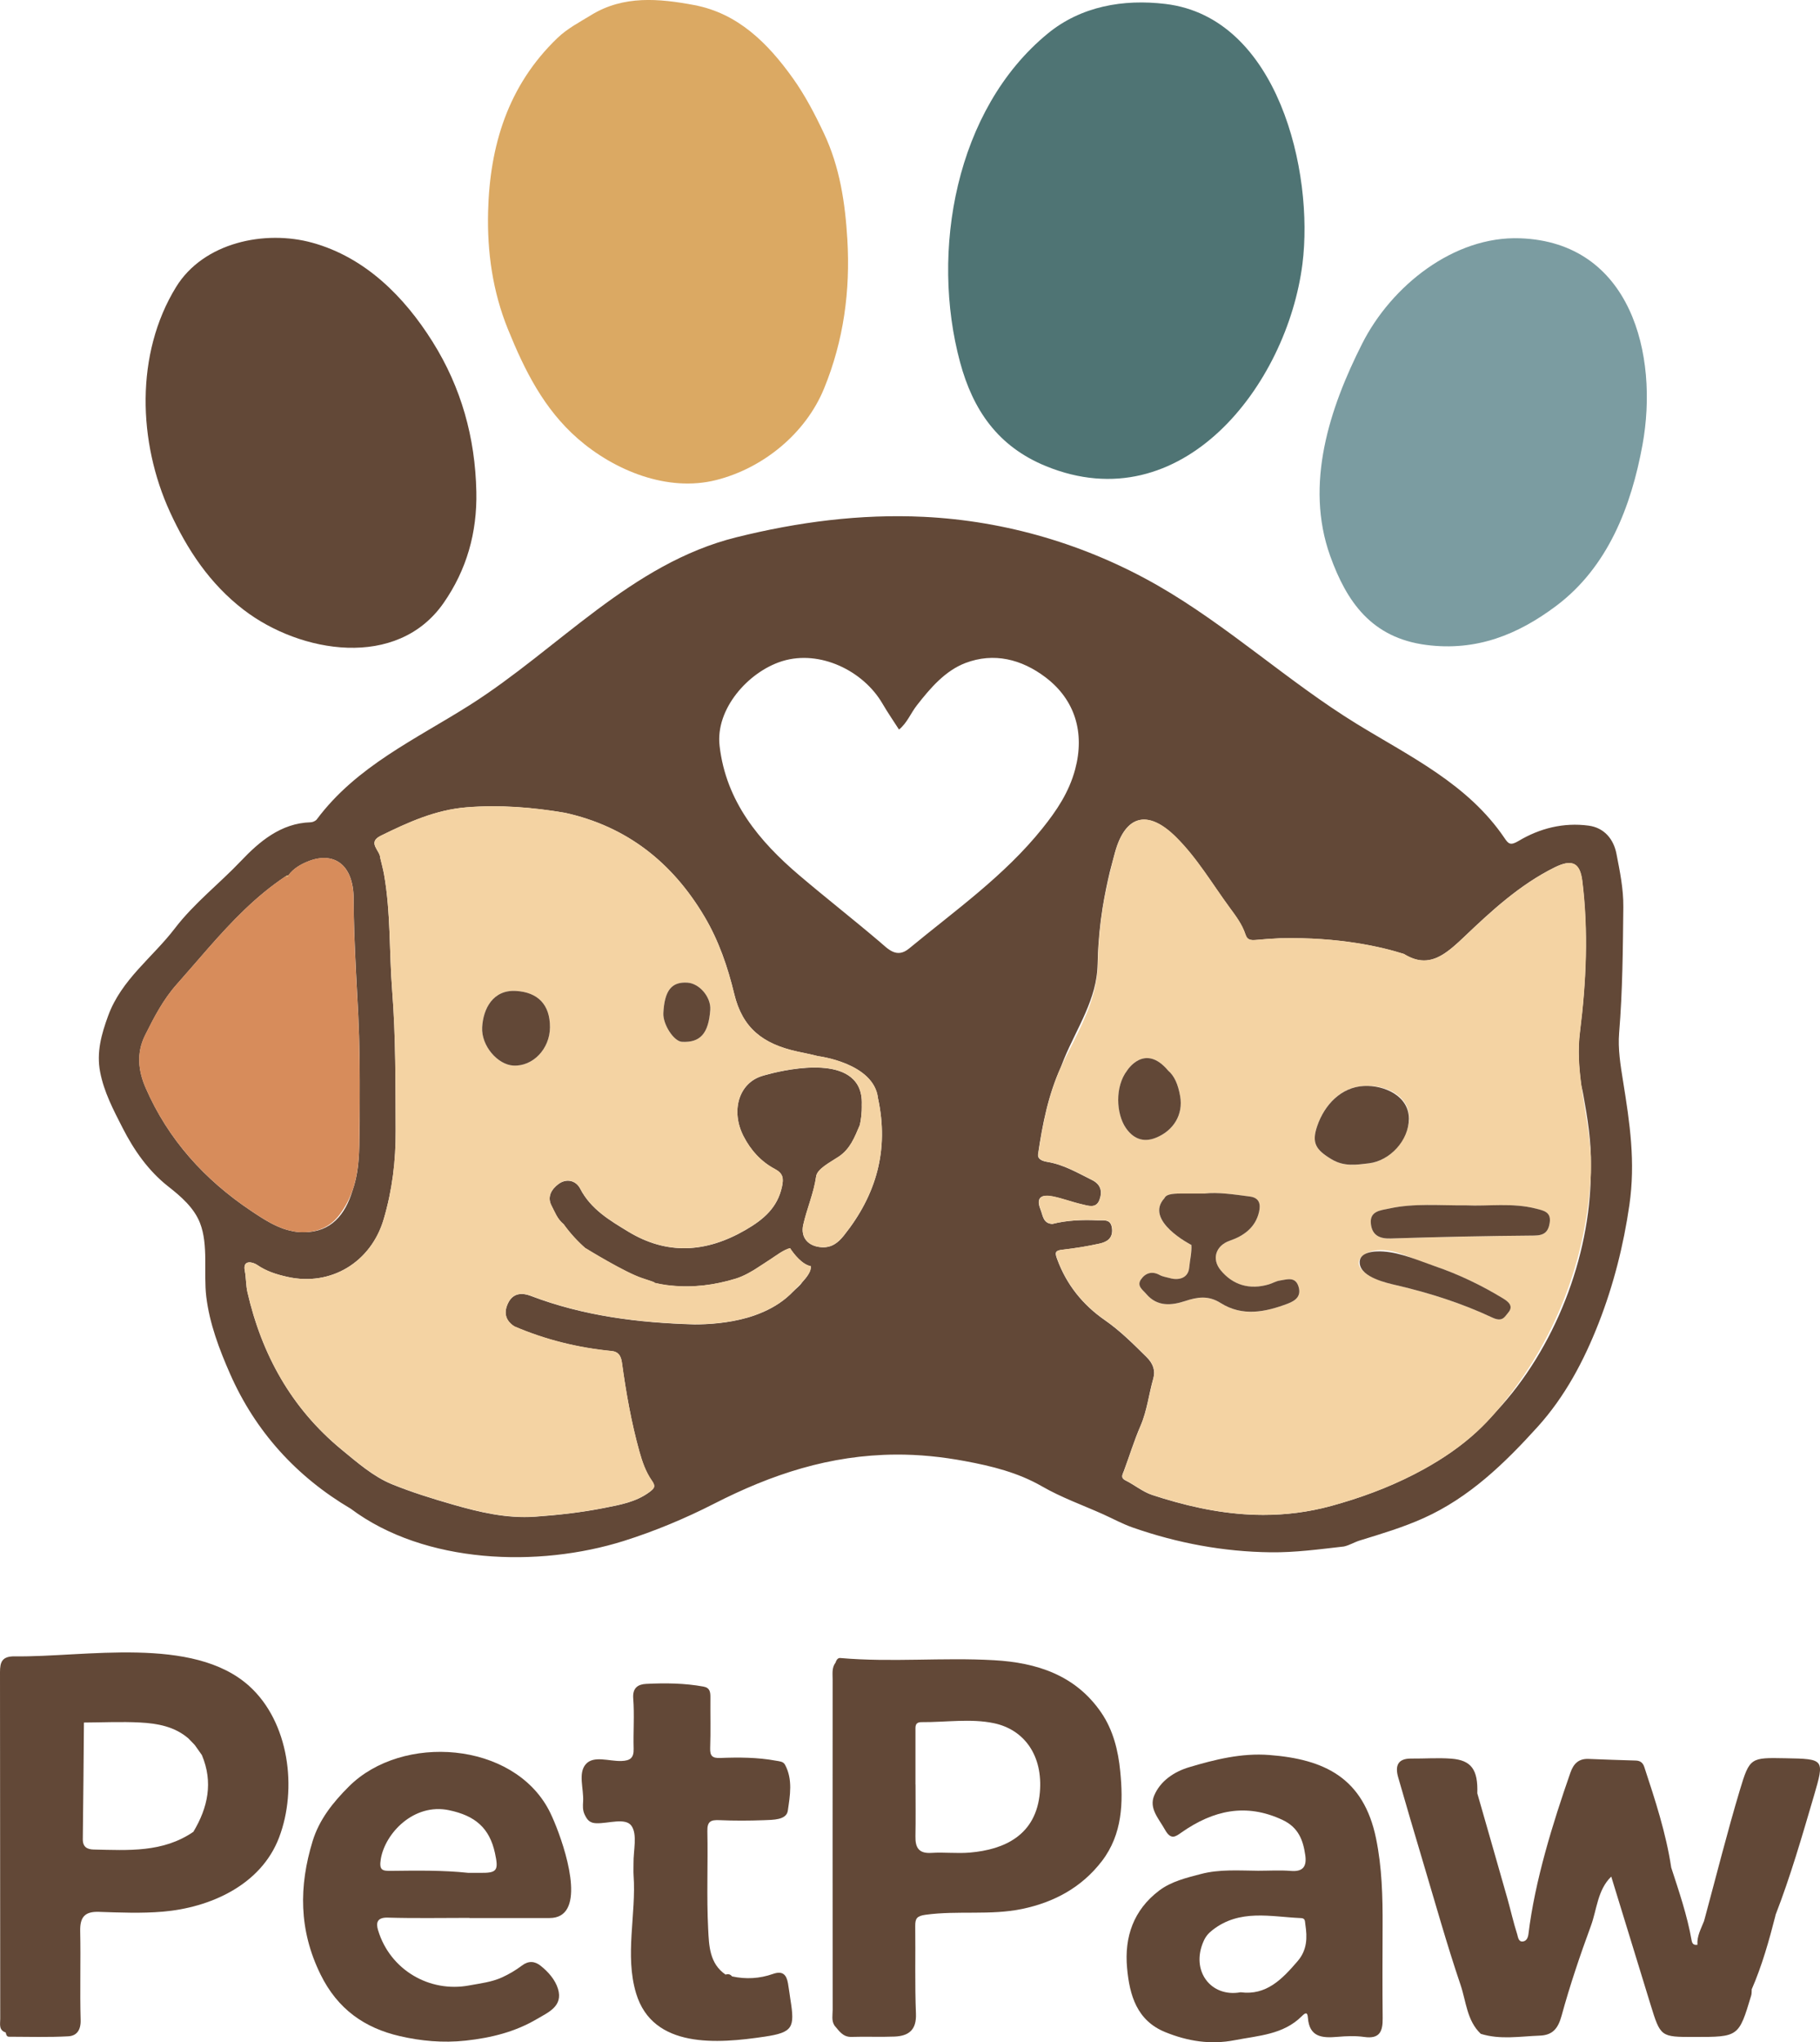 <svg width="230" height="258" viewBox="0 0 230 258" fill="none" xmlns="http://www.w3.org/2000/svg">
<g clip-path="url(#clip0_28_61)">
<path d="M15.477 142.46C16.931 145.315 18.761 147.927 21.263 149.89C22.86 151.143 24.525 152.573 25.28 154.516C26.355 157.282 25.712 160.85 26.065 163.792C26.475 167.207 27.707 170.457 29.086 173.586C32.276 180.824 37.443 186.539 44.326 190.599C53.694 197.605 68.058 198.059 78.838 194.667C82.724 193.444 86.616 191.819 90.235 189.969C97.539 186.235 104.874 183.819 113.166 183.759C116.135 183.736 119.069 184.044 121.959 184.584C125.329 185.211 128.643 186.021 131.702 187.785C134.137 189.188 136.831 190.145 139.412 191.301C140.663 191.868 141.881 192.532 143.169 192.982C148.806 194.948 154.607 196.033 160.593 196.104C163.696 196.142 166.755 195.718 169.825 195.372C170.539 195.222 171.151 194.821 171.854 194.607C174.578 193.77 177.328 192.948 179.917 191.781C185.67 189.192 190.119 184.888 194.289 180.284C197.773 176.438 200.158 171.924 202.03 167.143C203.905 162.348 205.175 157.323 205.911 152.231C206.696 146.79 205.975 141.938 205.107 136.557C204.788 134.587 204.449 132.493 204.615 130.49C205.054 125.165 205.088 119.945 205.145 114.587C205.171 112.298 204.705 110.069 204.277 107.859C203.927 106.05 202.77 104.568 200.748 104.302C197.596 103.881 194.586 104.639 191.922 106.23C190.881 106.853 190.63 106.613 190.145 105.896C185.516 99.045 178.23 95.607 171.425 91.431C162.873 86.181 155.126 79.022 146.314 73.971C137.289 68.8 127.11 65.791 116.713 65.292C108.71 64.909 100.827 65.945 93.053 67.877C79.755 71.183 70.565 81.979 59.375 89.067C52.563 93.382 45.059 96.778 40.043 103.502C39.885 103.713 39.524 103.874 39.25 103.881C35.474 103.986 32.724 106.373 30.454 108.763C27.711 111.653 24.529 114.099 22.082 117.3C19.279 120.966 15.353 123.735 13.673 128.31C12.813 130.651 12.174 132.944 12.655 135.432C13.14 137.949 14.32 140.197 15.477 142.46ZM140.911 107.66C142.223 102.951 145.048 102.249 148.569 105.716C151.271 108.377 153.194 111.683 155.43 114.722C156.181 115.743 156.963 116.786 157.376 118.032C157.5 118.411 157.677 118.643 158.019 118.73L158.015 118.733C158.019 118.733 158.026 118.733 158.03 118.733C158.184 118.771 158.368 118.782 158.601 118.76C159.665 118.658 160.724 118.583 161.784 118.535C169.287 118.366 174.649 119.642 177.418 120.523C178.193 121 178.899 121.251 179.568 121.319C181.518 121.521 183.119 120.174 184.982 118.403C188.45 115.097 192.054 111.769 196.461 109.585C198.607 108.523 199.655 108.936 199.948 111.27C200.737 117.615 200.452 124.047 199.655 130.373C199.369 132.625 199.527 134.85 199.82 137.06C199.91 137.428 199.993 137.792 200.057 138.141C200.613 141.192 201.128 144.272 201.041 147.387C201.041 147.541 201.038 147.694 201.038 147.848C201.038 147.95 201.038 148.055 201.034 148.156C200.97 158.775 196.487 170.419 189.04 178.359C188.292 179.222 187.507 180.051 186.669 180.828C184.637 182.716 182.337 184.273 179.913 185.612C176.618 187.432 173.105 188.825 169.498 189.886C169.077 190.01 168.66 190.13 168.235 190.247C165.323 191.042 162.453 191.387 159.616 191.384C155.359 191.376 151.173 190.573 147.006 189.305C146.544 189.162 146.081 189.016 145.616 188.866C144.409 188.468 143.384 187.601 142.253 187.035C142.208 187.012 142.17 186.99 142.132 186.971C142.023 186.903 141.948 186.839 141.899 186.768C141.832 186.678 141.809 186.581 141.813 186.483C141.813 186.457 141.817 186.434 141.821 186.408C141.824 186.382 141.832 186.359 141.836 186.333C141.854 186.258 141.884 186.175 141.918 186.093C141.952 186.01 141.99 185.924 142.023 185.838C142.73 183.946 143.316 182.003 144.12 180.153C144.962 178.213 145.176 176.13 145.747 174.134C146.029 173.151 145.713 172.25 144.898 171.447C143.226 169.796 141.584 168.141 139.634 166.787C136.838 164.85 134.775 162.299 133.592 159.06C133.295 158.254 133.314 157.984 134.246 157.882C135.824 157.706 137.402 157.451 138.95 157.109C139.882 156.903 140.66 156.434 140.524 155.199C140.385 153.938 139.461 154.201 138.702 154.167C137.74 154.126 136.782 154.119 135.827 154.186C135.35 154.22 134.877 154.269 134.4 154.34C134.163 154.377 133.926 154.419 133.689 154.464C133.453 154.513 133.22 154.565 132.983 154.625C131.811 154.569 131.796 153.563 131.491 152.801C130.834 151.162 131.751 150.884 133.043 151.147C134.279 151.398 135.471 151.86 136.703 152.141C137.515 152.329 138.522 152.719 138.942 151.571C139.318 150.543 139.134 149.634 137.992 149.072C136.158 148.163 134.385 147.105 132.322 146.783C132.209 146.764 132.1 146.741 131.991 146.711C131.897 146.685 131.807 146.655 131.724 146.618C131.706 146.61 131.687 146.603 131.672 146.595C131.653 146.587 131.638 146.576 131.619 146.565C131.574 146.542 131.529 146.52 131.491 146.49C131.476 146.482 131.469 146.467 131.454 146.46C131.412 146.43 131.375 146.4 131.341 146.362C131.334 146.355 131.33 146.344 131.322 146.336C131.288 146.295 131.258 146.257 131.236 146.212C131.225 146.19 131.221 146.163 131.213 146.141C131.202 146.103 131.187 146.07 131.18 146.032C131.176 146.01 131.18 145.98 131.18 145.953C131.18 145.908 131.172 145.867 131.18 145.818C131.758 141.916 132.472 138.343 134.065 134.797C134.2 134.448 134.336 134.096 134.479 133.751C136.094 129.844 138.653 126.163 138.709 121.792C138.713 121.578 138.724 121.36 138.732 121.146C138.792 118.977 138.999 116.816 139.341 114.67C139.472 113.852 139.626 113.037 139.792 112.223C139.931 111.54 140.081 110.861 140.242 110.185C140.468 109.337 140.678 108.497 140.911 107.66ZM98.734 83.562C98.787 83.547 98.835 83.528 98.888 83.513C103.634 82.069 109.097 84.737 111.513 88.876C112.167 89.998 112.907 91.071 113.61 92.166C114.628 91.348 115.083 90.11 115.86 89.116C117.566 86.924 119.449 84.729 122.015 83.754C125.585 82.403 129.094 83.262 132.145 85.581C135.846 88.395 137.112 92.545 135.873 97.187C135.099 100.088 133.532 102.407 131.717 104.669C126.93 110.639 120.711 115.015 114.887 119.825C113.302 121.135 112.22 119.867 111.19 118.996C107.838 116.148 104.37 113.435 101.026 110.594C95.954 106.287 91.749 101.266 90.937 94.23C90.393 89.585 94.522 84.928 98.734 83.562ZM49.564 125.184C49.181 120.287 49.392 115.349 48.538 110.489C48.508 110.313 48.471 110.133 48.433 109.957C48.373 109.69 48.309 109.427 48.245 109.165C48.178 108.902 48.114 108.636 48.05 108.373C47.975 108.358 47.9 108.339 47.832 108.321C47.9 108.343 47.971 108.358 48.05 108.373C48.046 107.442 46.363 106.452 48.121 105.585C51.571 103.885 55.054 102.305 58.977 101.994C63.155 101.664 67.284 101.986 71.399 102.688C79.255 104.418 85.001 109 89.04 115.822C90.832 118.85 91.963 122.148 92.786 125.563C93.823 129.867 96.374 131.878 100.748 132.842C101.176 132.936 101.616 133.026 102.056 133.12C102.495 133.214 102.939 133.311 103.378 133.428C103.378 133.428 110.457 134.283 110.957 138.749C112.374 145.3 110.732 150.978 106.632 156.1C105.918 156.989 105.11 157.642 103.833 157.567C102.15 157.466 101.143 156.355 101.511 154.726C101.977 152.674 102.837 150.749 103.142 148.61C103.277 147.664 104.911 146.843 105.975 146.137C107.455 145.154 108.007 143.661 108.654 142.145C108.654 142.145 108.849 141.375 108.898 140.347C108.905 140.19 108.909 140.025 108.909 139.856C108.909 139.773 108.905 139.687 108.905 139.601C108.947 138.632 108.781 137.848 108.458 137.218C108.361 137.03 108.248 136.858 108.124 136.696C108.037 136.584 107.944 136.475 107.846 136.377C104.806 133.255 96.284 135.938 96.284 135.942C93.365 136.846 92.324 140.343 93.958 143.537C94.864 145.308 96.171 146.76 97.911 147.679C98.982 148.246 99.042 148.873 98.824 149.901C98.257 152.58 96.483 154.07 94.21 155.387C89.247 158.261 84.302 158.584 79.372 155.582C77.061 154.175 74.668 152.775 73.323 150.171C72.778 149.117 71.575 148.839 70.572 149.586C69.731 150.212 69.099 151.184 69.697 152.314C70.129 153.132 70.418 154.002 71.226 154.659C72.09 155.856 73.037 156.873 74.021 157.728L74.025 157.713C74.025 157.713 79.004 160.79 81.194 161.492C83.494 162.227 82.54 162.036 82.54 162.036C83.903 162.359 84.787 162.415 84.787 162.415C87.507 162.704 90.261 162.37 92.974 161.541C93.485 161.383 93.973 161.162 94.458 160.91C94.702 160.783 94.943 160.648 95.183 160.501C95.217 160.483 95.251 160.464 95.285 160.441C95.356 160.396 95.431 160.351 95.503 160.303C95.83 160.1 96.153 159.89 96.472 159.676C96.806 159.454 97.141 159.233 97.475 159.019C97.953 158.715 99.087 157.841 99.839 157.695C100.293 158.381 101.323 159.743 102.458 159.969C102.544 160.573 101.988 161.319 101.372 161.991C101.105 162.419 100.549 162.832 100.278 163.113C99.155 164.295 97.877 165.109 96.51 165.717C96.119 165.89 95.721 166.047 95.315 166.19C95.044 166.288 94.766 166.37 94.488 166.453C91.99 167.177 89.423 167.316 87.796 167.316C80.717 167.121 73.743 166.265 67.025 163.695C65.962 163.289 64.865 163.368 64.26 164.524C63.636 165.71 63.782 166.794 65.007 167.575C68.938 169.263 73.041 170.273 77.298 170.685C78.098 170.764 78.47 171.233 78.594 172.156C79.113 175.935 79.778 179.695 80.8 183.38C81.161 184.678 81.604 185.961 82.382 187.065C82.878 187.77 82.724 188.014 82.066 188.502C80.349 189.774 78.309 190.115 76.347 190.506C73.469 191.076 70.527 191.402 67.596 191.609C64.057 191.856 60.626 191.053 57.237 190.078C54.629 189.327 52.003 188.513 49.523 187.504C47.175 186.543 45.123 184.742 43.12 183.095C36.823 177.894 33.08 171.128 31.269 163.244C31.067 162.355 31.112 161.432 30.931 160.516C30.653 159.102 31.942 159.421 32.487 159.792C33.674 160.61 34.94 161.004 36.323 161.312C41.824 162.543 46.893 159.447 48.49 154.029C49.572 150.359 50.019 146.681 50.004 142.861C49.978 136.963 50.023 131.056 49.564 125.184ZM18.332 130.797C19.467 128.52 20.625 126.28 22.33 124.362C23.679 122.846 24.994 121.3 26.332 119.777C29.278 116.426 32.34 113.195 36.128 110.688C36.222 110.621 36.327 110.583 36.443 110.576C36.44 110.583 36.44 110.591 36.436 110.598C36.752 110.159 37.142 109.81 37.571 109.521C38.003 109.232 38.472 109.003 38.942 108.816C42.046 107.578 44.683 109.03 44.691 113.615C44.695 114.992 44.725 116.366 44.77 117.743C44.796 118.508 44.826 119.274 44.86 120.039C44.894 120.808 44.931 121.581 44.969 122.351C44.98 122.58 44.992 122.812 45.003 123.045C45.093 124.794 45.191 126.546 45.277 128.295C45.318 129.143 45.349 129.994 45.375 130.842C45.379 131.026 45.386 131.206 45.39 131.39C45.412 132.212 45.427 133.034 45.439 133.856C45.442 133.998 45.442 134.137 45.442 134.28C45.45 135.019 45.457 135.758 45.457 136.497C45.457 136.666 45.457 136.835 45.457 137.004C45.457 137.777 45.457 138.554 45.454 139.327C45.454 139.428 45.454 139.533 45.454 139.634C45.446 140.839 45.472 142.359 45.42 143.976C45.39 146.257 45.266 148.396 44.533 150.449C43.635 153.402 41.869 155.668 38.408 155.668C38.209 155.668 38.01 155.665 37.803 155.653C37.394 155.623 36.999 155.556 36.609 155.458C36.323 155.387 36.038 155.304 35.76 155.207C35.707 155.188 35.658 155.169 35.605 155.147C35.267 155.019 34.933 154.873 34.606 154.711C34.459 154.636 34.313 154.561 34.166 154.483C33.772 154.272 33.389 154.04 33.009 153.803C32.859 153.71 32.705 153.612 32.558 153.514C32.475 153.462 32.397 153.409 32.318 153.357C32.126 153.229 31.934 153.102 31.743 152.974C25.866 149.045 21.244 143.957 18.408 137.428C17.483 135.304 17.209 133.06 18.332 130.797Z" fill="#624837"/>
<path d="M73.026 55.419C77.644 59.449 84.362 62.2 90.517 60.642C96.465 59.138 101.819 54.751 104.141 49.078C106.625 43.006 107.466 36.725 107.083 30.256C106.809 25.651 106.136 21.111 104.126 16.852C102.98 14.424 101.748 12.056 100.196 9.88C97.04 5.463 93.252 1.67 87.698 0.634C83.329 -0.18 78.808 -0.619 74.709 1.902C73.251 2.799 71.718 3.58 70.444 4.803C64.181 10.811 61.885 18.424 61.682 26.77C61.558 31.828 62.249 36.807 64.196 41.603C66.296 46.785 68.735 51.678 73.026 55.419Z" fill="#DBA963"/>
<path d="M132.16 58.879C149.362 65.93 162.656 48.62 164.594 33.344C166.067 21.741 161.525 2.203 147.291 0.499C141.967 -0.139 136.624 0.777 132.401 4.244C120.719 13.835 117.555 31.809 121.331 45.776C122.966 51.821 126.122 56.406 132.16 58.879Z" fill="#4F7474"/>
<path d="M30.811 77.052C37.954 82.523 50.184 84.609 56.057 76.177C58.969 71.997 60.307 67.296 60.198 62.121C60.055 55.273 58.285 48.935 54.659 43.164C51.079 37.46 46.145 32.518 39.494 30.672C33.468 28.998 25.708 30.631 22.248 36.263C17.066 44.695 17.438 55.873 21.481 64.684C23.657 69.423 26.494 73.742 30.811 77.052Z" fill="#624837"/>
<path d="M180.24 81.476C186.594 82.301 191.836 80.162 196.66 76.545C203.191 71.645 206.148 63.978 207.568 56.196C209.65 44.789 206.091 30.601 192.095 30.102C183.705 29.802 175.822 36.139 172.147 43.404C168.032 51.535 164.846 61.168 168.104 70.245C170.178 76.012 173.319 80.575 180.24 81.476Z" fill="#7B9CA1"/>
<path d="M139.168 216.356C135.918 211.605 131.003 210.044 125.634 209.737C119.163 209.365 112.663 210.029 106.185 209.459C105.862 209.429 105.689 209.744 105.588 210.044C105.092 210.697 105.227 211.466 105.223 212.194C105.216 226.093 105.216 239.996 105.227 253.895C105.227 254.563 105.05 255.272 105.464 255.899C106.05 256.567 106.508 257.358 107.613 257.325C109.424 257.265 111.239 257.358 113.05 257.283C114.846 257.208 115.838 256.439 115.751 254.379C115.601 250.702 115.706 247.013 115.661 243.332C115.65 242.364 115.868 242.045 116.969 241.895C121.027 241.336 125.156 241.996 129.173 241.159C133.205 240.319 136.692 238.446 139.247 235.118C141.858 231.714 141.963 227.699 141.565 223.741C141.317 221.178 140.682 218.57 139.168 216.356ZM131.412 226.431C130.947 231.853 126.93 233.658 122.586 234.037C120.974 234.18 119.336 233.973 117.717 234.078C116.101 234.184 115.658 233.407 115.688 231.977C115.729 229.793 115.699 227.609 115.699 225.429C115.695 225.429 115.695 225.429 115.691 225.429C115.691 223.185 115.691 220.938 115.691 218.694C115.691 218.135 115.594 217.553 116.48 217.56C119.528 217.583 122.676 217.08 125.596 217.692C129.474 218.506 131.811 221.816 131.412 226.431Z" fill="#624837"/>
<path d="M31.483 212.99C24.382 206.6 10.679 209.369 1.886 209.249C0.267 209.226 0 209.943 0 211.253C0.015 225.849 0.011 240.45 0.03 255.047C0.03 255.674 -0.192 256.477 0.729 256.769C0.77 257.017 0.834 257.302 1.135 257.302C3.633 257.31 6.136 257.385 8.627 257.25C9.69 257.193 10.228 256.469 10.19 255.193C10.085 251.452 10.213 247.707 10.134 243.966C10.096 242.225 10.686 241.463 12.497 241.527C15.18 241.617 17.882 241.73 20.549 241.504C26.505 241.009 32.979 238.172 35.271 232.127C37.612 225.973 36.533 217.534 31.483 212.99ZM24.438 231.414C20.583 234.063 16.195 233.744 11.851 233.654C10.998 233.636 10.449 233.328 10.464 232.322C10.532 227.418 10.562 222.514 10.607 217.609C12.971 217.598 15.342 217.482 17.701 217.605C19.881 217.722 22.045 218.101 23.8 219.609L23.893 219.703C24.104 219.921 24.311 220.135 24.521 220.352L24.63 220.472C24.923 220.885 25.216 221.302 25.509 221.714C26.96 225.148 26.276 228.345 24.438 231.414Z" fill="#624837"/>
<path d="M174.724 243.336C174.743 239.624 174.645 235.902 173.901 232.277C172.331 224.592 167.371 222.243 160.409 221.711C156.914 221.44 153.547 222.277 150.256 223.26C148.389 223.819 146.626 224.986 145.852 226.851C145.183 228.465 146.431 229.733 147.212 231.133C147.986 232.525 148.573 232.011 149.335 231.478C153.311 228.705 157.448 227.741 162.077 229.913C164.076 230.851 164.677 232.446 164.951 234.36C165.15 235.741 164.715 236.487 163.133 236.356C161.765 236.244 160.378 236.334 159.003 236.334C156.583 236.315 154.122 236.124 151.77 236.743C149.944 237.223 148.02 237.677 146.48 238.844C143.256 241.291 142.076 244.679 142.433 248.611C142.745 252.06 143.658 255.264 147.276 256.728C150.079 257.861 152.946 258.338 156.031 257.741C159.041 257.156 162.163 257.047 164.508 254.713C164.966 254.255 165.229 254.15 165.282 254.886C165.462 257.377 167.104 257.486 169.032 257.317C170.152 257.22 171.301 257.174 172.406 257.332C174.371 257.614 174.754 256.612 174.732 254.964C174.691 251.088 174.709 247.212 174.724 243.336ZM163.978 247.763C162.028 250.034 160.025 252.116 156.779 251.685C153.029 252.371 150.425 248.972 152.112 245.212C152.375 244.623 152.71 244.232 153.224 243.831C156.677 241.125 160.6 242.154 164.421 242.315C164.97 242.337 164.902 242.728 164.959 243.099C165.218 244.784 165.196 246.349 163.978 247.763Z" fill="#624837"/>
<path d="M70.287 230.739C69.937 229.853 69.606 229.129 69.366 228.671C64.801 219.999 50.842 218.986 44.112 225.669C42.038 227.729 40.332 229.906 39.509 232.585C37.77 238.266 37.747 243.808 40.501 249.422C42.669 253.842 46.1 256.203 50.515 257.223C53.183 257.839 55.963 258.109 58.853 257.794C62.103 257.437 65.086 256.694 67.859 255.062C69.298 254.214 71.177 253.452 70.516 251.257C70.17 250.109 69.287 249.099 68.303 248.323C67.57 247.745 66.788 247.681 65.954 248.315C65.184 248.897 64.331 249.4 63.452 249.801C62.137 250.405 60.69 250.563 59.277 250.825C54.302 251.756 49.286 248.874 47.776 243.838C47.505 242.934 47.629 242.214 49.004 242.255C52.443 242.356 55.884 242.289 59.326 242.289C59.326 242.296 59.326 242.3 59.326 242.307C62.704 242.307 66.082 242.311 69.456 242.307C73.939 242.307 71.902 234.829 70.287 230.739ZM60.592 236.6C60.157 236.593 59.721 236.6 59.176 236.6C55.997 236.259 52.702 236.311 49.407 236.349C48.324 236.36 47.889 236.281 48.121 234.866C48.666 231.572 52.315 227.763 56.73 228.682C60.066 229.377 61.862 230.941 62.55 234.097C63.038 236.345 62.813 236.634 60.592 236.6Z" fill="#624837"/>
<path d="M225.63 222.12C221.26 222.041 221.117 221.996 219.881 226.112C218.273 231.471 216.917 236.9 215.451 242.304C215.414 242.435 215.376 242.566 215.342 242.698C214.967 243.666 214.429 244.589 214.512 245.685C214.084 245.737 213.858 245.617 213.772 245.118C213.219 241.97 212.182 238.957 211.198 235.925C210.54 231.564 209.169 227.399 207.797 223.23C207.621 222.694 207.294 222.431 206.723 222.412C204.735 222.352 202.744 222.288 200.76 222.206C199.501 222.153 198.855 222.81 198.46 223.936C196.228 230.334 193.974 237.591 193.158 244.311C193.098 244.799 192.91 245.212 192.456 245.268C191.87 245.343 191.836 244.671 191.734 244.36C191.253 242.863 190.915 241.324 190.487 239.812C189.232 235.388 187.958 230.971 186.692 226.551C186.793 223.579 185.952 222.367 183.4 222.172C181.725 222.045 180.034 222.176 178.347 222.161C176.592 222.142 176.287 223.125 176.697 224.547C177.723 228.116 178.771 231.681 179.835 235.238C181.386 240.42 182.84 245.64 184.576 250.758C185.287 252.848 185.365 255.257 187.128 256.934C189.593 257.707 192.099 257.253 194.59 257.163C196.206 257.103 196.897 256.274 197.34 254.66C198.392 250.822 199.67 247.039 201.045 243.302C201.819 241.201 201.872 238.776 203.619 237.069C205.269 242.439 206.914 247.805 208.564 253.174C209.845 257.336 209.845 257.336 214.102 257.332C219.727 257.332 219.731 257.332 221.305 252.09C221.377 251.857 221.354 251.595 221.373 251.347C221.365 251.351 221.362 251.354 221.354 251.354C222.677 248.319 223.567 245.148 224.383 241.951L224.353 241.989C226.273 237.054 227.734 231.97 229.226 226.896C230.594 222.213 230.579 222.21 225.63 222.12Z" fill="#624837"/>
<path d="M99.583 250.57C99.392 249.478 98.93 248.93 97.671 249.373C96.002 249.962 94.263 250.06 92.516 249.681C92.301 249.415 92.031 249.339 91.696 249.456C89.641 248.052 89.6 245.756 89.495 243.707C89.284 239.591 89.48 235.459 89.393 231.335C89.367 230.09 89.829 229.898 90.911 229.943C92.786 230.026 94.668 230.018 96.543 229.947C97.682 229.902 99.384 229.932 99.557 228.761C99.831 226.874 100.218 224.81 99.204 222.938C98.978 222.517 98.509 222.514 98.061 222.431C95.724 221.999 93.368 221.996 91.016 222.086C90.036 222.123 89.713 221.842 89.746 220.84C89.821 218.716 89.758 216.592 89.776 214.465C89.784 213.789 89.731 213.219 88.905 213.069C86.507 212.63 84.08 212.607 81.664 212.727C80.687 212.776 79.917 213.174 80.022 214.558C80.187 216.671 80.014 218.806 80.075 220.93C80.109 222.086 79.635 222.431 78.527 222.469C76.994 222.521 75.025 221.741 74.037 222.863C73.022 224.007 73.785 225.973 73.691 227.579C73.657 228.123 73.619 228.671 73.879 229.223C74.194 229.891 74.506 230.307 75.363 230.334C76.896 230.379 79.049 229.587 79.804 230.664C80.574 231.759 80.033 233.782 80.06 235.403C80.067 235.902 80.033 236.405 80.067 236.904C80.42 241.827 78.929 246.979 80.386 251.82C82.502 258.852 90.697 258.176 96.622 257.295C100.226 256.758 100.455 256.143 99.888 252.604C99.779 251.925 99.704 251.246 99.583 250.57Z" fill="#624837"/>
<path d="M139.367 114.662C139.025 116.808 138.818 118.97 138.758 121.139C138.751 121.353 138.739 121.566 138.736 121.784C138.687 125.368 137.154 128.655 135.557 131.818C135.226 132.471 134.896 133.12 134.572 133.762C134.403 134.103 134.242 134.445 134.088 134.786C132.495 138.332 131.781 141.905 131.202 145.807C131.195 145.856 131.198 145.897 131.202 145.942C131.202 145.968 131.198 145.998 131.202 146.021C131.21 146.062 131.225 146.096 131.236 146.13C131.243 146.152 131.247 146.182 131.258 146.201C131.281 146.246 131.311 146.287 131.345 146.325C131.352 146.332 131.356 146.344 131.364 146.351C131.397 146.385 131.435 146.415 131.476 146.449C131.488 146.46 131.499 146.471 131.514 146.479C131.555 146.505 131.6 146.527 131.642 146.554C131.66 146.561 131.675 146.573 131.694 146.584C131.709 146.591 131.732 146.599 131.747 146.606C131.833 146.644 131.923 146.674 132.014 146.7C132.123 146.73 132.232 146.756 132.344 146.771C134.407 147.098 136.181 148.152 138.014 149.06C139.153 149.623 139.341 150.531 138.965 151.559C138.544 152.711 137.537 152.317 136.725 152.13C135.493 151.848 134.302 151.387 133.066 151.135C131.773 150.869 130.856 151.15 131.514 152.79C131.818 153.552 131.833 154.558 133.006 154.614C133.242 154.554 133.475 154.501 133.712 154.453C133.949 154.404 134.185 154.362 134.422 154.329C134.896 154.257 135.373 154.205 135.85 154.175C136.804 154.107 137.763 154.115 138.724 154.156C139.483 154.19 140.408 153.927 140.547 155.188C140.686 156.423 139.904 156.892 138.972 157.098C137.421 157.439 135.846 157.695 134.268 157.871C133.336 157.976 133.317 158.242 133.614 159.049C134.798 162.288 136.861 164.839 139.656 166.775C141.61 168.126 143.248 169.781 144.92 171.436C145.736 172.243 146.048 173.139 145.77 174.123C145.198 176.119 144.984 178.205 144.143 180.141C143.339 181.991 142.752 183.935 142.046 185.826C142.012 185.916 141.975 185.999 141.941 186.082C141.907 186.164 141.877 186.243 141.858 186.322C141.851 186.348 141.847 186.374 141.843 186.397C141.839 186.423 141.836 186.445 141.836 186.472C141.832 186.569 141.854 186.663 141.922 186.757C141.975 186.824 142.05 186.892 142.155 186.96C142.193 186.982 142.23 187.005 142.275 187.023C143.406 187.59 144.432 188.457 145.638 188.855C146.1 189.008 146.562 189.155 147.028 189.294C151.195 190.566 155.381 191.365 159.638 191.372C162.475 191.376 165.342 191.031 168.258 190.235C168.679 190.119 169.1 189.999 169.52 189.875C173.127 188.81 176.641 187.421 179.936 185.601C182.359 184.262 184.659 182.701 186.692 180.817C187.53 180.04 188.315 179.211 189.063 178.348C189.209 178.179 189.36 178.006 189.502 177.834C196.548 169.38 200.523 159.124 201.056 148.145C201.056 148.043 201.056 147.938 201.06 147.837C201.06 147.683 201.064 147.529 201.064 147.376C201.087 143.923 200.297 140.501 199.839 137.049C199.546 134.835 199.388 132.614 199.674 130.362C200.47 124.039 200.756 117.608 199.967 111.259C199.677 108.925 198.625 108.512 196.48 109.574C192.072 111.758 188.469 115.086 185.001 118.392C183.141 120.167 181.537 121.51 179.587 121.308C178.918 121.24 178.211 120.989 177.437 120.512C174.668 119.63 169.306 118.354 161.803 118.523C160.743 118.572 159.68 118.647 158.62 118.748C158.387 118.771 158.203 118.76 158.049 118.722C158.045 118.722 158.038 118.722 158.034 118.722L158.038 118.718C157.692 118.632 157.519 118.399 157.395 118.02C156.986 116.771 156.2 115.732 155.449 114.711C153.209 111.671 151.289 108.369 148.588 105.705C145.067 102.238 142.241 102.943 140.93 107.649C140.697 108.482 140.487 109.322 140.284 110.167C140.122 110.842 139.972 111.525 139.833 112.204C139.652 113.03 139.495 113.844 139.367 114.662ZM190.603 165.815C190.13 166.366 189.882 167.061 188.571 166.445C184.727 164.637 180.654 163.342 176.487 162.37C175.209 162.074 173.684 161.653 172.594 160.854C170.606 159.398 172.335 158.077 174.131 157.935C176.291 157.762 178.44 159.034 180.443 159.668C183.78 160.727 186.97 162.216 189.957 164.04C190.6 164.43 191.313 164.989 190.603 165.815ZM185.238 152.276C188.071 152.411 191.129 151.92 194.128 152.696C195.06 152.937 196.052 153.102 195.837 154.483C195.657 155.638 195.139 156.081 193.88 156.092C187.827 156.141 181.777 156.269 175.728 156.464C174.296 156.509 173.413 156.029 173.244 154.659C173.034 152.963 174.488 152.914 175.577 152.674C178.707 151.987 181.886 152.306 185.238 152.276ZM166.469 142.22C167.27 139.901 168.976 137.811 171.474 137.304C174.251 136.741 177.982 137.995 178.076 141.128C178.208 143.267 176.167 146.591 172.988 146.967C171.407 147.154 169.859 147.409 168.277 146.46C166.263 145.244 165.725 144.381 166.469 142.22ZM152.21 150.786C153.897 150.588 155.922 150.899 157.951 151.162C159.176 151.319 159.319 152.152 159.108 153.094C158.661 155.079 157.155 156.145 155.396 156.749C153.675 157.342 153.067 159.015 154.246 160.46C155.794 162.351 157.921 162.982 160.352 162.258C160.818 162.119 161.258 161.849 161.731 161.777C162.607 161.65 163.666 161.237 164.08 162.494C164.47 163.68 163.809 164.288 162.738 164.693C159.886 165.774 157.001 166.348 154.25 164.614C152.702 163.638 151.327 163.852 149.76 164.366C148.02 164.937 146.239 165.098 144.86 163.481C144.417 162.963 143.617 162.468 144.18 161.642C144.751 160.809 145.589 160.55 146.544 161.076C146.934 161.289 147.419 161.349 147.802 161.462C148.888 161.781 150.155 161.53 150.282 160.13C150.369 159.203 150.617 158.201 150.557 157.282C150.519 157.263 144.533 154.212 147.149 151.364L147.152 151.368C147.336 150.929 147.986 150.79 149.208 150.786C150.087 150.783 150.962 150.786 152.21 150.786ZM142.437 135.244C142.437 135.244 144.646 131.705 147.618 135.244C147.618 135.244 147.618 135.244 147.618 135.248C148.407 135.919 148.873 136.97 149.14 138.479C149.553 140.813 148.295 142.835 146.093 143.728C144.376 144.426 143.128 143.743 142.26 142.471C141.054 140.696 140.877 137.27 142.437 135.244Z" fill="#F4D3A3"/>
<path d="M36.327 161.312C34.944 161 33.678 160.606 32.49 159.792C31.946 159.421 30.657 159.102 30.935 160.516C31.115 161.436 31.066 162.355 31.273 163.244C33.084 171.128 36.823 177.894 43.128 183.076C45.13 184.723 47.186 186.524 49.531 187.485C52.007 188.498 54.633 189.309 57.245 190.059C60.63 191.035 64.064 191.834 67.604 191.59C70.534 191.387 73.477 191.057 76.355 190.487C78.316 190.1 80.356 189.755 82.074 188.483C82.727 187.999 82.885 187.755 82.389 187.046C81.615 185.943 81.172 184.659 80.807 183.361C79.782 179.676 79.117 175.92 78.602 172.138C78.474 171.214 78.102 170.742 77.305 170.667C73.048 170.254 68.945 169.244 65.015 167.556C63.794 166.775 63.647 165.687 64.267 164.505C64.876 163.349 65.969 163.271 67.033 163.676C73.751 166.246 80.725 167.102 87.804 167.297C89.434 167.297 92.001 167.158 94.496 166.434C94.774 166.348 95.048 166.265 95.322 166.171C95.728 166.029 96.126 165.871 96.517 165.698C97.885 165.094 99.162 164.28 100.286 163.094C100.579 162.783 100.992 162.393 101.379 161.972C101.995 161.301 102.552 160.554 102.465 159.95C101.327 159.725 100.297 158.359 99.846 157.676C99.095 157.826 97.96 158.696 97.483 159C97.148 159.214 96.814 159.436 96.48 159.657C96.16 159.871 95.837 160.081 95.51 160.284C95.439 160.329 95.364 160.378 95.292 160.423C95.258 160.441 95.225 160.46 95.191 160.483C94.95 160.625 94.71 160.76 94.466 160.892C93.985 161.147 93.492 161.368 92.981 161.522C90.269 162.355 87.514 162.689 84.794 162.396C84.794 162.396 83.911 162.34 82.547 162.017C82.547 162.017 83.501 162.209 81.202 161.473C79.011 160.772 74.033 157.695 74.033 157.695L74.021 157.713C73.037 156.858 72.09 155.841 71.226 154.644C70.418 153.987 70.129 153.117 69.697 152.299C69.099 151.165 69.73 150.197 70.572 149.571C71.575 148.824 72.778 149.098 73.323 150.156C74.668 152.76 77.061 154.16 79.372 155.567C84.298 158.569 89.243 158.246 94.21 155.372C96.48 154.059 98.257 152.565 98.824 149.886C99.042 148.858 98.982 148.231 97.911 147.664C96.175 146.741 94.864 145.293 93.958 143.522C92.324 140.328 93.365 136.831 96.284 135.927L96.28 135.923C96.28 135.923 104.802 133.244 107.842 136.366C107.94 136.467 108.034 136.572 108.12 136.685C108.244 136.846 108.361 137.019 108.455 137.206C108.778 137.837 108.943 138.621 108.902 139.589C108.905 139.676 108.905 139.762 108.905 139.844C108.905 140.013 108.902 140.178 108.894 140.336C108.845 141.364 108.65 142.133 108.65 142.133C108.004 143.649 107.451 145.147 105.971 146.126C104.904 146.831 103.273 147.653 103.138 148.599C102.833 150.738 101.973 152.663 101.507 154.715C101.139 156.34 102.146 157.454 103.829 157.556C105.107 157.631 105.915 156.982 106.628 156.089C110.728 150.97 112.37 145.293 110.953 138.737C110.453 134.272 103.374 133.417 103.374 133.417C102.935 133.3 102.491 133.203 102.052 133.109C101.612 133.015 101.173 132.929 100.744 132.831C96.371 131.867 93.819 129.856 92.782 125.552C91.959 122.137 90.828 118.838 89.036 115.81C84.997 108.988 79.252 104.407 71.395 102.677C67.281 101.975 63.151 101.649 58.973 101.983C55.05 102.294 51.567 103.874 48.118 105.574C46.355 106.441 48.042 107.431 48.046 108.362C48.11 108.628 48.174 108.891 48.242 109.154C48.309 109.416 48.373 109.683 48.429 109.945C48.467 110.122 48.505 110.298 48.535 110.478C49.388 115.338 49.177 120.276 49.56 125.173C50.019 131.045 49.974 136.951 50.004 142.846C50.023 146.666 49.572 150.344 48.49 154.013C46.897 159.447 41.828 162.543 36.327 161.312ZM86.891 124.141C88.416 124.246 89.874 125.994 89.757 127.578C89.54 130.561 88.499 131.735 86.188 131.615C85.155 131.563 83.764 129.42 83.836 127.991C83.975 125.124 84.873 123.998 86.891 124.141ZM65.214 125.188C67.953 125.356 69.516 126.899 69.498 129.78C69.482 132.512 67.333 134.752 64.861 134.614C62.888 134.505 60.81 132.111 60.927 129.795C61.047 127.462 62.279 125.011 65.214 125.188Z" fill="#F4D3A3"/>
<path d="M31.739 152.97C31.931 153.098 32.122 153.225 32.314 153.353C32.393 153.406 32.475 153.458 32.554 153.511C32.705 153.608 32.855 153.706 33.005 153.8C33.385 154.036 33.768 154.265 34.163 154.479C34.309 154.558 34.456 154.633 34.602 154.708C34.929 154.869 35.264 155.015 35.602 155.143C35.654 155.162 35.703 155.184 35.756 155.203C36.034 155.304 36.316 155.387 36.605 155.454C36.996 155.548 37.39 155.62 37.8 155.65C38.003 155.665 38.206 155.668 38.405 155.665C40.231 155.65 41.816 154.937 42.944 153.409C43.665 152.434 44.169 151.451 44.526 150.441C45.262 148.389 45.382 146.25 45.412 143.968C45.42 143.499 45.42 143.026 45.424 142.542C45.431 141.469 45.439 140.392 45.446 139.319C45.45 138.546 45.45 137.769 45.45 136.996C45.45 136.827 45.45 136.659 45.45 136.49C45.446 135.751 45.442 135.011 45.435 134.272C45.435 134.13 45.431 133.991 45.431 133.848C45.42 133.026 45.405 132.205 45.382 131.383C45.379 131.199 45.371 131.019 45.367 130.835C45.341 129.987 45.311 129.135 45.27 128.287C45.183 126.538 45.085 124.79 44.995 123.037C44.984 122.809 44.973 122.576 44.961 122.343C44.924 121.574 44.886 120.801 44.852 120.032C44.819 119.266 44.789 118.501 44.762 117.735C44.717 116.362 44.687 114.985 44.683 113.608C44.676 109.022 42.038 107.57 38.934 108.808C38.465 108.996 37.995 109.221 37.563 109.514C37.135 109.803 36.744 110.152 36.428 110.591C36.376 110.763 36.301 110.872 36.12 110.681C32.337 113.187 29.274 116.422 26.325 119.769C24.987 121.293 23.668 122.839 22.323 124.355C20.617 126.272 19.456 128.512 18.325 130.79C17.201 133.053 17.476 135.297 18.396 137.417C21.241 143.953 25.866 149.042 31.739 152.97Z" fill="#D78C5B"/>
<path d="M36.44 110.598C36.443 110.591 36.443 110.583 36.447 110.576C36.331 110.583 36.225 110.621 36.132 110.688C36.312 110.88 36.387 110.771 36.44 110.598Z" fill="#DBA963"/>
<path d="M147.156 151.364C144.537 154.209 150.523 157.259 150.56 157.278C150.624 158.197 150.372 159.196 150.286 160.126C150.155 161.526 148.892 161.777 147.806 161.458C147.423 161.346 146.938 161.289 146.547 161.072C145.593 160.546 144.755 160.809 144.184 161.638C143.62 162.46 144.421 162.955 144.864 163.477C146.243 165.094 148.024 164.933 149.764 164.363C151.334 163.845 152.706 163.631 154.254 164.61C157.004 166.344 159.89 165.77 162.742 164.689C163.813 164.284 164.474 163.676 164.083 162.49C163.67 161.233 162.61 161.646 161.735 161.773C161.262 161.841 160.822 162.115 160.356 162.254C157.925 162.978 155.798 162.348 154.25 160.456C153.07 159.012 153.679 157.338 155.4 156.745C157.162 156.141 158.665 155.075 159.112 153.09C159.323 152.152 159.18 151.319 157.955 151.158C155.926 150.895 153.901 150.584 152.214 150.783C150.97 150.783 150.091 150.783 149.215 150.783C147.99 150.786 147.34 150.925 147.156 151.364Z" fill="#624837"/>
<path d="M168.28 146.456C169.862 147.406 171.41 147.15 172.992 146.963C175.656 146.648 178.031 144.062 178.046 141.349C178.061 138.437 174.92 137.068 172.368 137.195C169.456 137.338 167.379 139.593 166.473 142.22C165.725 144.381 166.263 145.244 168.28 146.456Z" fill="#624837"/>
<path d="M189.961 164.04C187.248 162.385 184.366 161 181.356 159.969C179.237 159.241 177.088 158.265 174.826 158.104C173.74 158.025 171.628 158.126 171.839 159.668C172.072 161.379 175.232 162.077 176.49 162.37C180.657 163.342 184.73 164.637 188.574 166.445C189.886 167.061 190.134 166.366 190.607 165.815C191.313 164.989 190.6 164.43 189.961 164.04Z" fill="#624837"/>
<path d="M146.093 143.728C148.295 142.835 149.553 140.809 149.14 138.479C148.873 136.966 148.407 135.919 147.618 135.248C147.618 135.248 147.618 135.248 147.618 135.244C144.646 131.705 142.437 135.244 142.437 135.244C140.877 137.27 141.054 140.7 142.264 142.475C143.128 143.743 144.376 144.426 146.093 143.728Z" fill="#624837"/>
<path d="M173.248 154.655C173.417 156.025 174.3 156.505 175.731 156.46C181.781 156.265 187.83 156.137 193.884 156.089C195.142 156.077 195.661 155.638 195.841 154.479C196.055 153.098 195.063 152.933 194.132 152.693C191.133 151.916 188.075 152.407 185.241 152.272C181.886 152.306 178.707 151.983 175.585 152.67C174.491 152.91 173.037 152.959 173.248 154.655Z" fill="#624837"/>
<path d="M64.865 134.614C67.337 134.752 69.486 132.512 69.501 129.78C69.516 126.899 67.953 125.353 65.218 125.188C62.283 125.007 61.051 127.458 60.931 129.796C60.81 132.111 62.888 134.505 64.865 134.614Z" fill="#624837"/>
<path d="M86.188 131.615C88.503 131.735 89.543 130.557 89.758 127.578C89.874 125.994 88.416 124.246 86.891 124.141C84.869 123.998 83.975 125.128 83.832 127.991C83.764 129.42 85.155 131.563 86.188 131.615Z" fill="#624837"/>
</g>
<defs>
<clipPath id="clip0_28_61">
<rect width="230" height="258" fill="white"/>
</clipPath>
</defs>
</svg>
